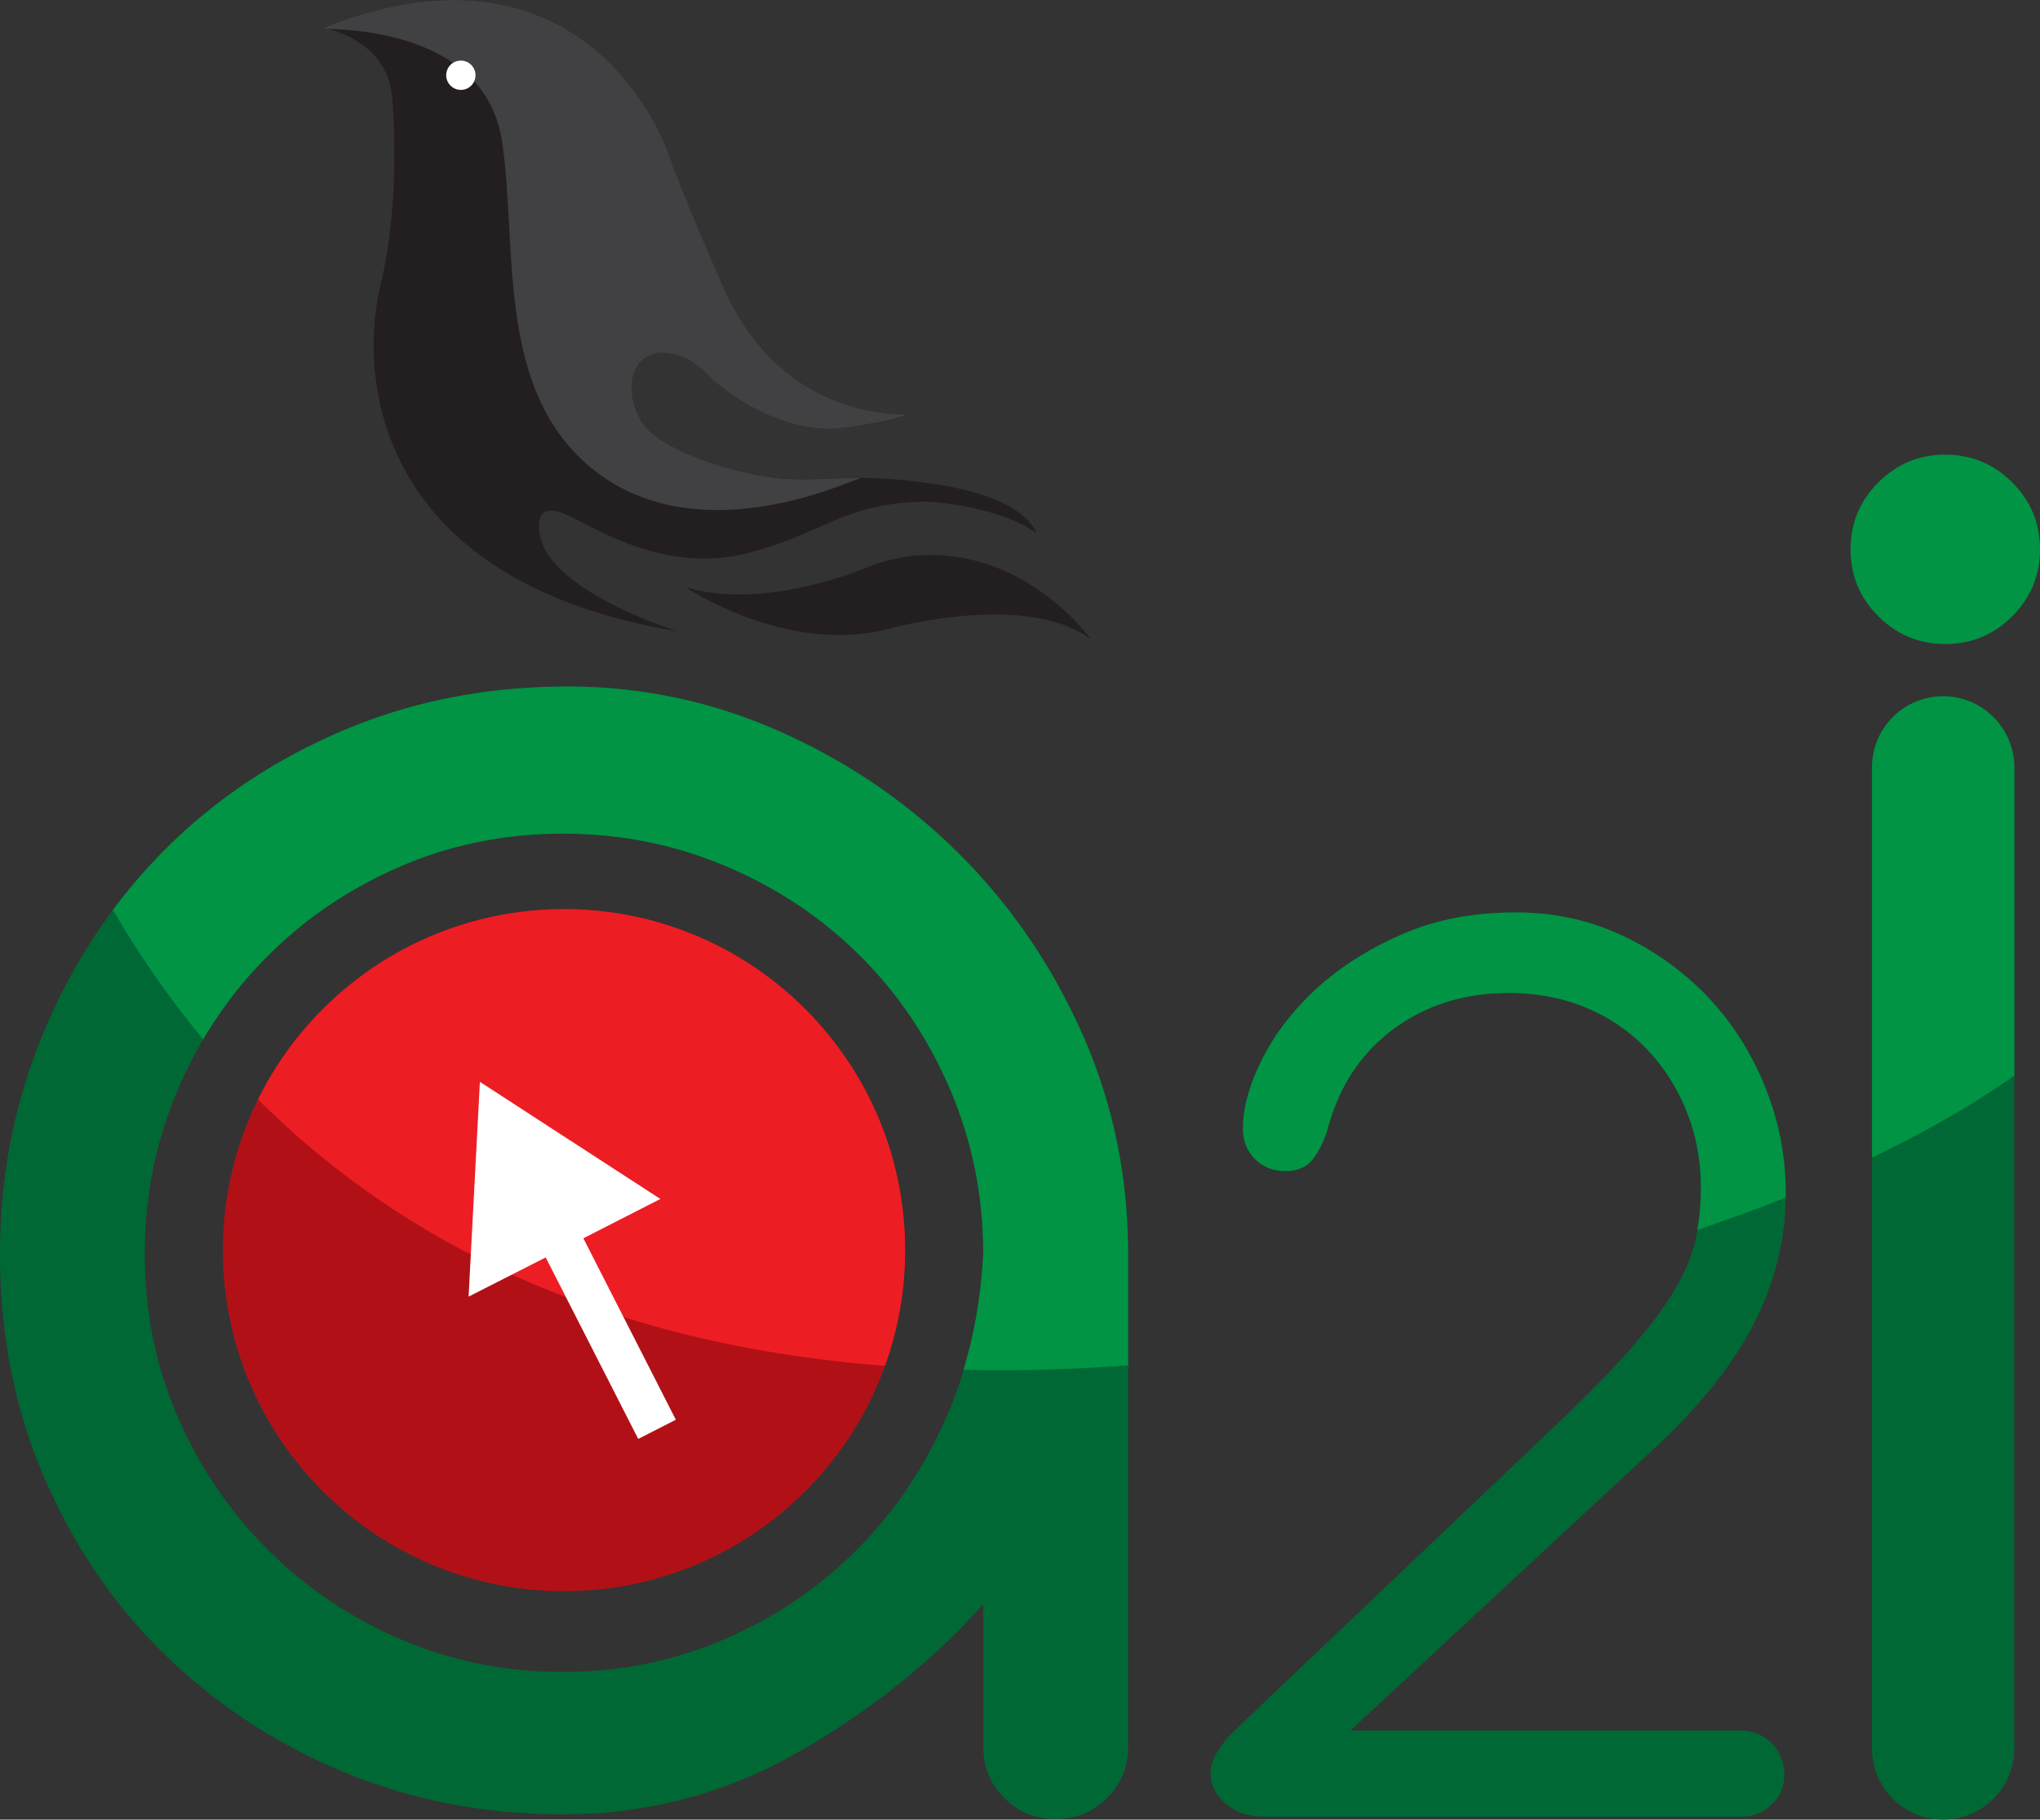 <svg id="Layer_1" data-name="Layer 1" xmlns="http://www.w3.org/2000/svg" viewBox="0 0 2000 1784.45"><rect x="0" y="0" width="2000" height="1784.45" fill="#333333" stroke="none"/><defs><style>.cls-1{fill:#006834;}.cls-2{fill:#009444;}.cls-3{fill:#b11116;}.cls-4{fill:#ed1d24;}.cls-5{fill:#fff;}.cls-6{fill:#231f20;}.cls-7{fill:#414042;}</style></defs><path class="cls-1" d="M964,1573.16q-75.6,84.71-182,145.4t-230.19,60.68q-114.48,0-214.07-41.21T162.57,1623.54q-75.49-73.27-119-174T0,1229.68q0-114.45,42.37-216.41T159.16,835.8q74.42-75.49,176.3-119t221-43.51A506.24,506.24,0,0,1,765.94,718q99.55,44.56,175.17,120.18t120.23,176.32Q1106,1115.19,1106,1229.68v483.15c0,19.85-6.92,36.65-20.62,50.38s-30.53,20.64-50.41,20.64-36.62-6.91-50.4-20.64S964,1732.68,964,1712.83Zm0-343.48q0-84.72-32-160.29T843.81,937.77q-56.1-56.14-131.68-88.19T551.81,817.49q-84.67,0-159.13,32.09T262.2,937.77q-56.08,56-88.16,131.62t-32.12,160.29q0,84.72,32.12,159.16A414,414,0,0,0,392.68,1607.5q74.46,32.13,159.13,32.1,82.46,0,155.76-30.94a411.93,411.93,0,0,0,129.37-85.88q56.1-55,89.29-129.38T964,1229.68"/><path class="cls-2" d="M941.12,838.13Q865.55,762.56,765.93,718a506.7,506.7,0,0,0-209.49-44.7q-119.1,0-221,43.52t-176.3,119a547.93,547.93,0,0,0-48.35,56.53,925,925,0,0,0,88.46,126.91,404.53,404.53,0,0,1,62.91-81.48q56.1-56.13,130.5-88.18t159.14-32.1q84.75,0,160.31,32.1t131.65,88.18q56.06,56.1,88.22,131.63,32,75.57,32,160.29-3.19,60.19-19.37,113.59,76.7,1.85,161.32-4.27V1229.68q0-114.45-44.67-215.23T941.12,838.13"/><path class="cls-1" d="M1835.29,753.36a69.76,69.76,0,1,1,139.52,0v961.29a69.76,69.76,0,1,1-139.52,0Z"/><path class="cls-2" d="M1907.15,631.57c25.64,0,47.59-9.07,65.65-27.2s27.2-40,27.2-65.62-9.07-47.59-27.2-65.67-40-27.21-65.65-27.21-47.51,9.07-65.64,27.21S1814.3,513,1814.3,538.75s9,47.51,27.21,65.62,40,27.2,65.64,27.2"/><path class="cls-2" d="M1974.81,1054.89V753.37a69.76,69.76,0,1,0-139.51,0v381.77c47.33-22.57,95.2-49.18,139.51-80.25"/><path class="cls-1" d="M1517.9,1404.65q47.14-44.37,76.23-76.92t45.74-59.57c11-18,18.42-35,22.18-51.28a233.73,233.73,0,0,0,5.53-52c0-26.69-4.63-51.69-13.88-74.77a189.78,189.78,0,0,0-38.75-61,174.44,174.44,0,0,0-59.6-40.85q-34.62-14.6-76.2-14.6-65.09,0-112.93,35.37t-64.45,97.61q-5.49,18.11-14.52,29.84c-6,7.89-15.06,11.81-27,11.81s-22-3.92-29.81-11.81-11.84-17.77-11.84-29.84c0-20.28,6.3-42.85,18.75-67.84s30.28-48,53.33-69.29,51.07-39,83.91-53.33,70-21.43,111.49-21.43q55.41,0,103.25,22.15a278.6,278.6,0,0,1,83.83,59.55q35.92,37.38,56.76,88a275.78,275.78,0,0,1,20.83,106q0,67.93-32.64,130.22T1615,1426.78L1324,1697h382.36a42.58,42.58,0,0,1,43,43c0,12-4.2,22-12.47,29.82s-18.52,11.75-30.53,11.75H1239.43a91.62,91.62,0,0,1-13.14-1.43,47.42,47.42,0,0,1-17.34-6.17,52.57,52.57,0,0,1-15.24-13.89c-4.66-6-6.94-13.6-6.94-22.82q1.38-18.06,23.59-40.21Z"/><path class="cls-2" d="M1729.91,1064.49q-20.82-50.52-56.78-88A278.26,278.26,0,0,0,1589.32,917q-47.79-22.2-103.27-22.15c-41.52,0-78.77,7.07-111.47,21.43s-60.78,32.1-83.91,53.33-40.83,44.36-53.33,69.29-18.75,47.56-18.75,67.85c0,12.06,4,22,11.83,29.84s17.8,11.8,29.82,11.8,21-3.92,27-11.8,10.86-17.78,14.52-29.84q16.63-62.32,64.45-97.62t112.93-35.37q41.56,0,76.2,14.6a175.15,175.15,0,0,1,59.6,40.85,189.9,189.9,0,0,1,38.72,61c9.28,23.08,13.89,48.08,13.89,74.77a237.8,237.8,0,0,1-3.44,41.21c29.13-10,58-20.49,86.45-31.71,0-1.33.13-2.61.13-3.89a275.79,275.79,0,0,0-20.8-106"/><path class="cls-3" d="M887.35,1226c0-184.72-149.71-334.43-334.39-334.43S218.51,1041.28,218.51,1226,368.24,1560.41,553,1560.41,887.35,1410.7,887.35,1226"/><path class="cls-4" d="M553,891.58c-131.63,0-245.43,76.07-300,186.54,134.39,134.14,329.9,239.23,614.64,261.31A334.78,334.78,0,0,0,887.35,1226c0-184.72-149.71-334.43-334.38-334.43"/><polygon class="cls-5" points="662.58 1392.27 571.93 1214.33 647.41 1175.78 470.48 1060.93 459.41 1271.55 535 1233.11 625.72 1411.09 662.58 1392.27"/><path class="cls-6" d="M528.86,510.48s.69-18.62,29.71-4.35S654.52,562.3,732,542.68s93.43-49.74,177.4-50.74c0,0,67.28,3,106.6,30.81,0,0-7.92-33.3-94.8-47.31s-116.72-1-164.54-7.35S643.84,439,628.67,412.89s-12.88-60.26,14.4-66.49c0,0,25.48-5.09,49.56,19.72s80.63,60.45,134,53.41c53.3-6.89,63.29-13.63,63.29-13.63S765.19,416.3,707.08,276.55c0,0-31.23-69.61-52.92-128.75,0,0-76.3-224.15-337.61-120.36,0,0,65.93,9.89,68.18,72.46,0,0,8.92,95.51-11.7,179.6S361.53,569,665.1,619.24c0,0-145.87-44.21-136.24-108.76"/><path class="cls-6" d="M894.35,545.2a162.2,162.2,0,0,0-43.8,11.19c-30.92,12.25-111.37,39.37-178.27,19.49,0,0,95.74,64.83,194,42,0,0,137.69-39.68,203.26,9.09,0,0-65.69-92.85-175.19-81.81"/><path class="cls-7" d="M492.52,140.49C506.68,241.18,488.11,370.6,568.59,449c67.57,65.9,165.41,59.12,248.09,29.89,9.14-3.2,18.26-6.63,27.33-10.17-34.4-.15-57.43,3.41-87.39-.59-47.9-6.45-112.78-29.12-127.94-55.17s-12.91-60.29,14.39-66.52c0,0,25.49-5.09,49.54,19.75s80.65,60.42,134,53.41,63.29-13.66,63.29-13.66S765.2,416.32,707.08,276.55c0,0-31.22-69.59-52.92-128.76,0,0-76.3-224.14-337.61-120.36,0,0,1.67.28,4.33.9,51.25,1.15,157.93,15.34,171.64,112.16"/><path class="cls-5" d="M465.9,76.53a14.35,14.35,0,1,0-16.78,11.35A14.31,14.31,0,0,0,465.9,76.53"/></svg>